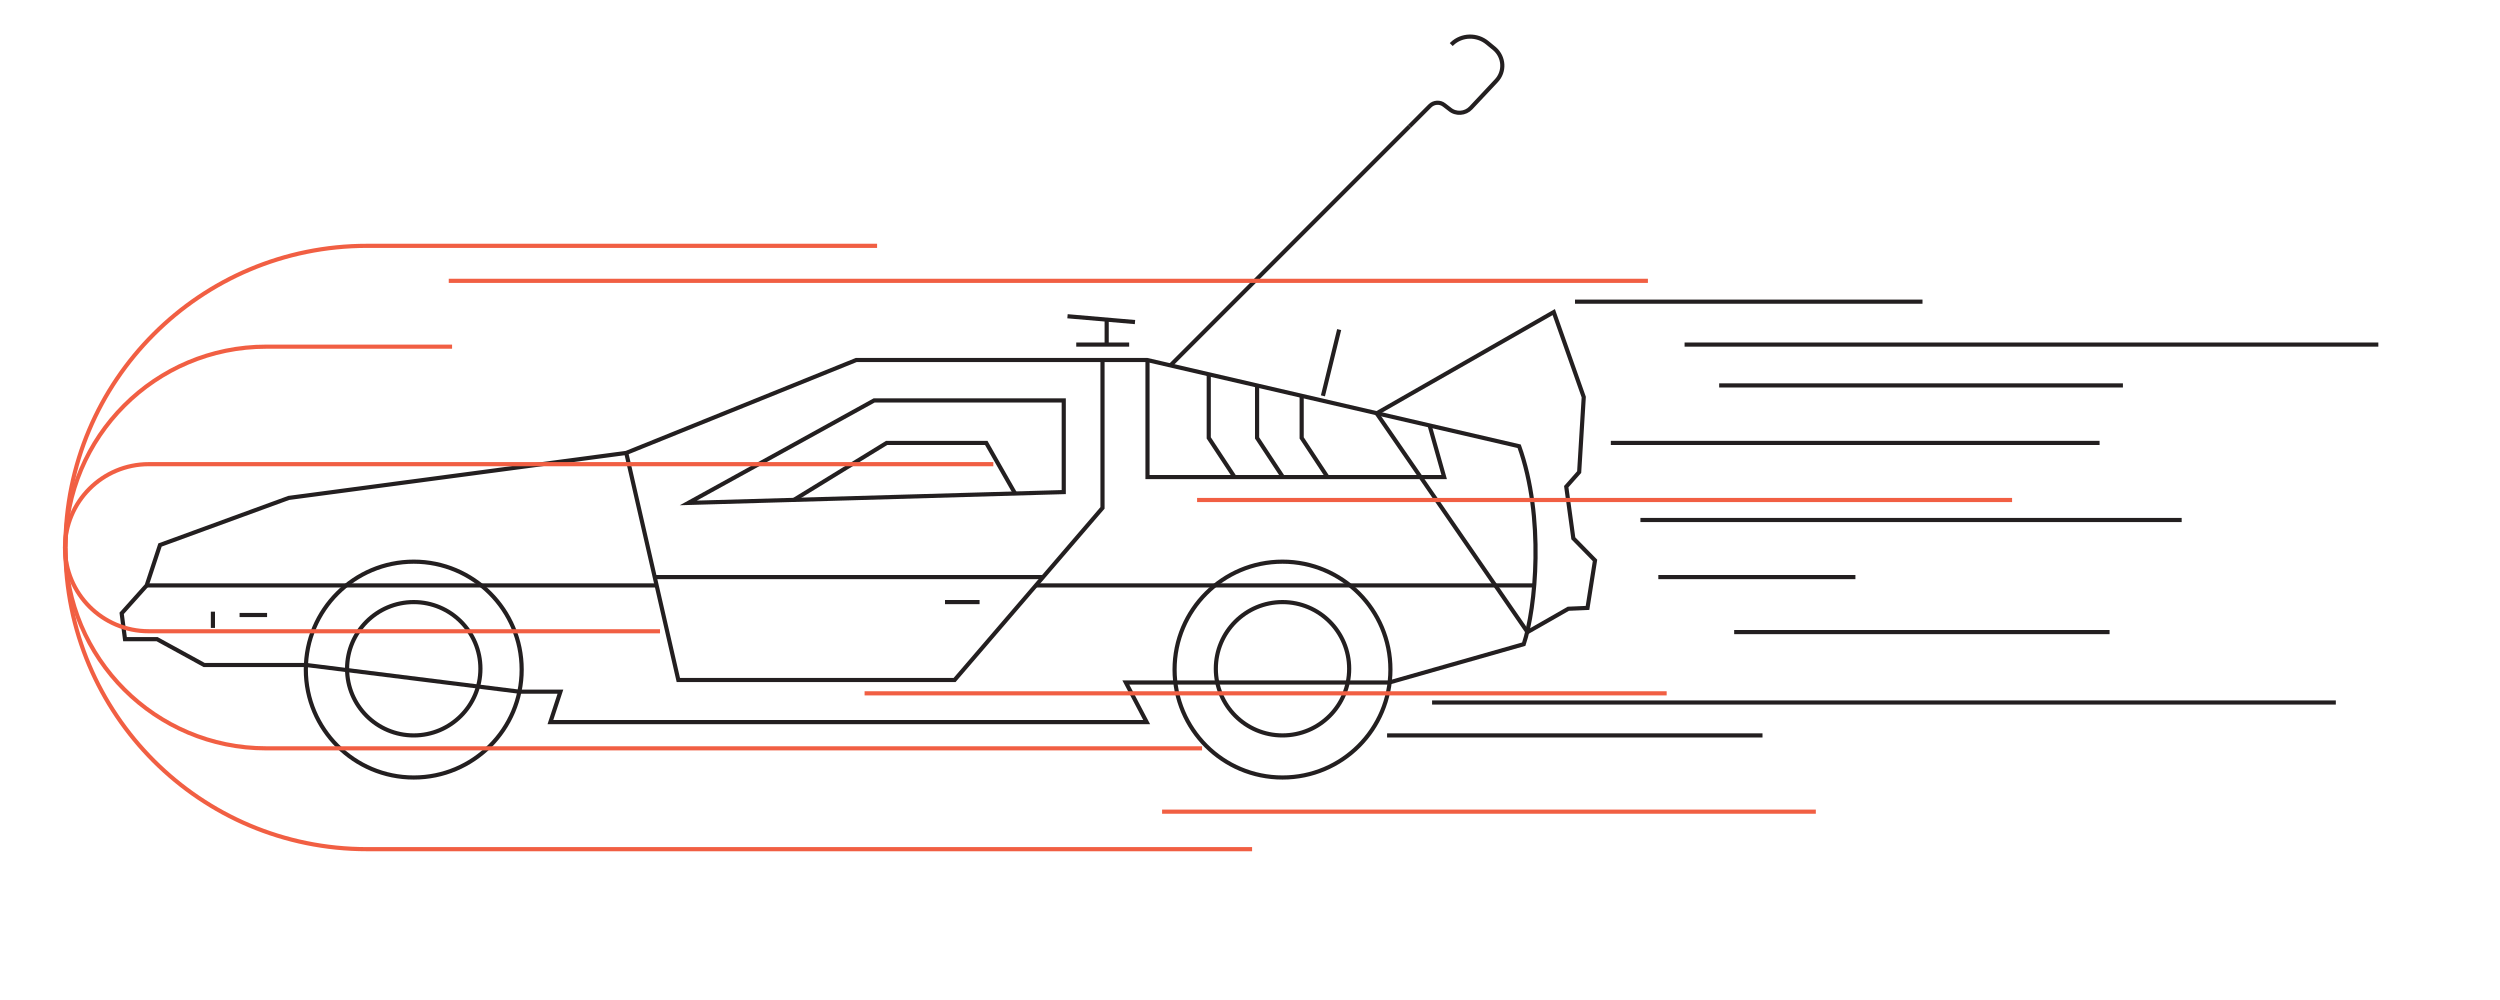 <?xml version="1.0" encoding="utf-8"?>
<!-- Generator: Adobe Illustrator 22.1.0, SVG Export Plug-In . SVG Version: 6.00 Build 0)  -->
<svg version="1.1" id="loader-icon" xmlns="http://www.w3.org/2000/svg" xmlns:xlink="http://www.w3.org/1999/xlink" x="0px"
	 y="0px" width="600px" height="240px" viewBox="0 0 600 240" style="enable-background:new 0 0 600 240;" xml:space="preserve">
<style type="text/css">
	.st0{fill:none;stroke:#231F20;stroke-miterlimit:10;}
	.st1{fill:none;stroke:#F15F43;stroke-miterlimit:10;}
</style>
<g>
	<g>
		<polygon class="st0" points="330.4,99.2 372.9,74.9 380.1,95.3 379,113.3 375.9,116.8 377.6,129.2 382.8,134.5 381,145.9 
			376.4,146.1 366.6,151.7 		"/>
		<line class="st0" x1="317.5" y1="95" x2="321.4" y2="79.1"/>
		<path class="st0" d="M124.6,166h9.9l-2.4,7.3h143.1l-5-9.5H282h51.4l32.3-9.2c2.9-8.7,5-30.5-1.1-47.5l-89.3-20.7h-69.8
			l-55.2,22.3l-81,10.8l-30.9,11.3l-3.2,9.7l-6,6.7l0.8,6.2h7.7l11.3,6.2h24.5L124.6,166z"/>
		<polyline class="st0" points="150.3,108.7 162.8,163.2 229.1,163.2 264.6,121.9 264.6,86.4 		"/>
		<polyline class="st0" points="275.4,86.4 275.4,114.5 346.6,114.5 343.1,102.1 		"/>
		<polyline class="st0" points="290.1,89.8 290.1,105.1 296.3,114.5 		"/>
		<polyline class="st0" points="301.7,92.5 301.7,105.1 307.9,114.5 		"/>
		<polyline class="st0" points="312.4,95 312.4,105.1 318.6,114.5 		"/>
		<line class="st0" x1="258.3" y1="82.7" x2="271" y2="82.7"/>
		<line class="st0" x1="265.6" y1="76.6" x2="265.6" y2="82.7"/>
		<line class="st0" x1="256.2" y1="75.9" x2="272.4" y2="77.3"/>
		<polygon class="st0" points="255.3,96.1 255.3,118.1 165.2,120.7 209.8,96.1 		"/>
		<polyline class="st0" points="190.5,120 212.8,106.3 236.7,106.3 243.6,118.4 		"/>
		<line class="st0" x1="157.6" y1="140.5" x2="35.2" y2="140.5"/>
		<line class="st0" x1="157.1" y1="138.5" x2="250.3" y2="138.5"/>
		<line class="st0" x1="368.3" y1="140.5" x2="248.5" y2="140.5"/>
		<line class="st0" x1="247.6" y1="126.5" x2="247.6" y2="126.5"/>
		<line class="st0" x1="226.8" y1="144.5" x2="235.1" y2="144.5"/>
		<line class="st0" x1="57.5" y1="147.6" x2="64.1" y2="147.6"/>
		<line class="st0" x1="51.1" y1="146.8" x2="51.1" y2="150.7"/>
		<g>
			<line class="st0" x1="280.9" y1="87.7" x2="338.3" y2="30.3"/>
			<path class="st0" d="M338.3,30.3l4.9-4.9c0.9-0.9,2.4-1,3.4-0.2l1.3,1c1.5,1.3,3.8,1.1,5.1-0.3l6.1-6.5c2.1-2.2,1.9-5.7-0.4-7.7
				l-1.7-1.4c-2.5-2.1-6.2-2-8.5,0.2l-0.2,0.2"/>
		</g>
	</g>
	<g>
		<g>
			<circle class="st0" cx="99.3" cy="160.7" r="25.9"/>
			<circle class="st0" cx="99.3" cy="160.5" r="16"/>
		</g>
		<g>
			<circle class="st0" cx="307.8" cy="160.7" r="25.9"/>
			<circle class="st0" cx="307.8" cy="160.5" r="16"/>
		</g>
	</g>
</g>
<g>
	<line class="st0" x1="461.4" y1="72.4" x2="378" y2="72.4"/>
	<line class="st0" x1="570.8" y1="82.7" x2="404.3" y2="82.7"/>
	<line class="st0" x1="503.9" y1="106.3" x2="386.6" y2="106.3"/>
	<line class="st0" x1="509.5" y1="92.5" x2="412.6" y2="92.5"/>
	<line class="st0" x1="523.6" y1="124.8" x2="393.7" y2="124.8"/>
	<line class="st0" x1="560.6" y1="168.6" x2="343.7" y2="168.6"/>
	<line class="st0" x1="506.3" y1="151.7" x2="416.2" y2="151.7"/>
	<line class="st0" x1="423" y1="176.5" x2="332.9" y2="176.5"/>
	<line class="st0" x1="445.3" y1="138.5" x2="398" y2="138.5"/>
</g>
<g>
	<path class="st1" d="M15.7,131.4L15.7,131.4L15.7,131.4c0,26.6,21.6,48.2,48.2,48.2h224.6"/>
	<path class="st1" d="M15.7,131.4L15.7,131.4L15.7,131.4c0,40,32.4,72.4,72.4,72.4h212.4"/>
	<path class="st1" d="M15.7,131.4L15.7,131.4L15.7,131.4c0-40,32.4-72.4,72.4-72.4h122.4"/>
	<path class="st1" d="M15.7,131.4L15.7,131.4L15.7,131.4c0-26.6,21.6-48.2,48.2-48.2h44.6"/>
	<path class="st1" d="M15.6,131.4L15.6,131.4L15.6,131.4c0,11.1,9,20.1,20.1,20.1h122.7"/>
	<path class="st1" d="M15.6,131.5L15.6,131.5L15.6,131.5c0-11.1,9-20.1,20.1-20.1h202.7"/>
	<line class="st1" x1="207.5" y1="166.4" x2="400" y2="166.4"/>
	<line class="st1" x1="278.9" y1="194.8" x2="435.8" y2="194.8"/>
	<line class="st1" x1="107.7" y1="67.4" x2="395.5" y2="67.4"/>
	<line class="st1" x1="287.3" y1="120" x2="482.9" y2="120"/>
</g>
</svg>
